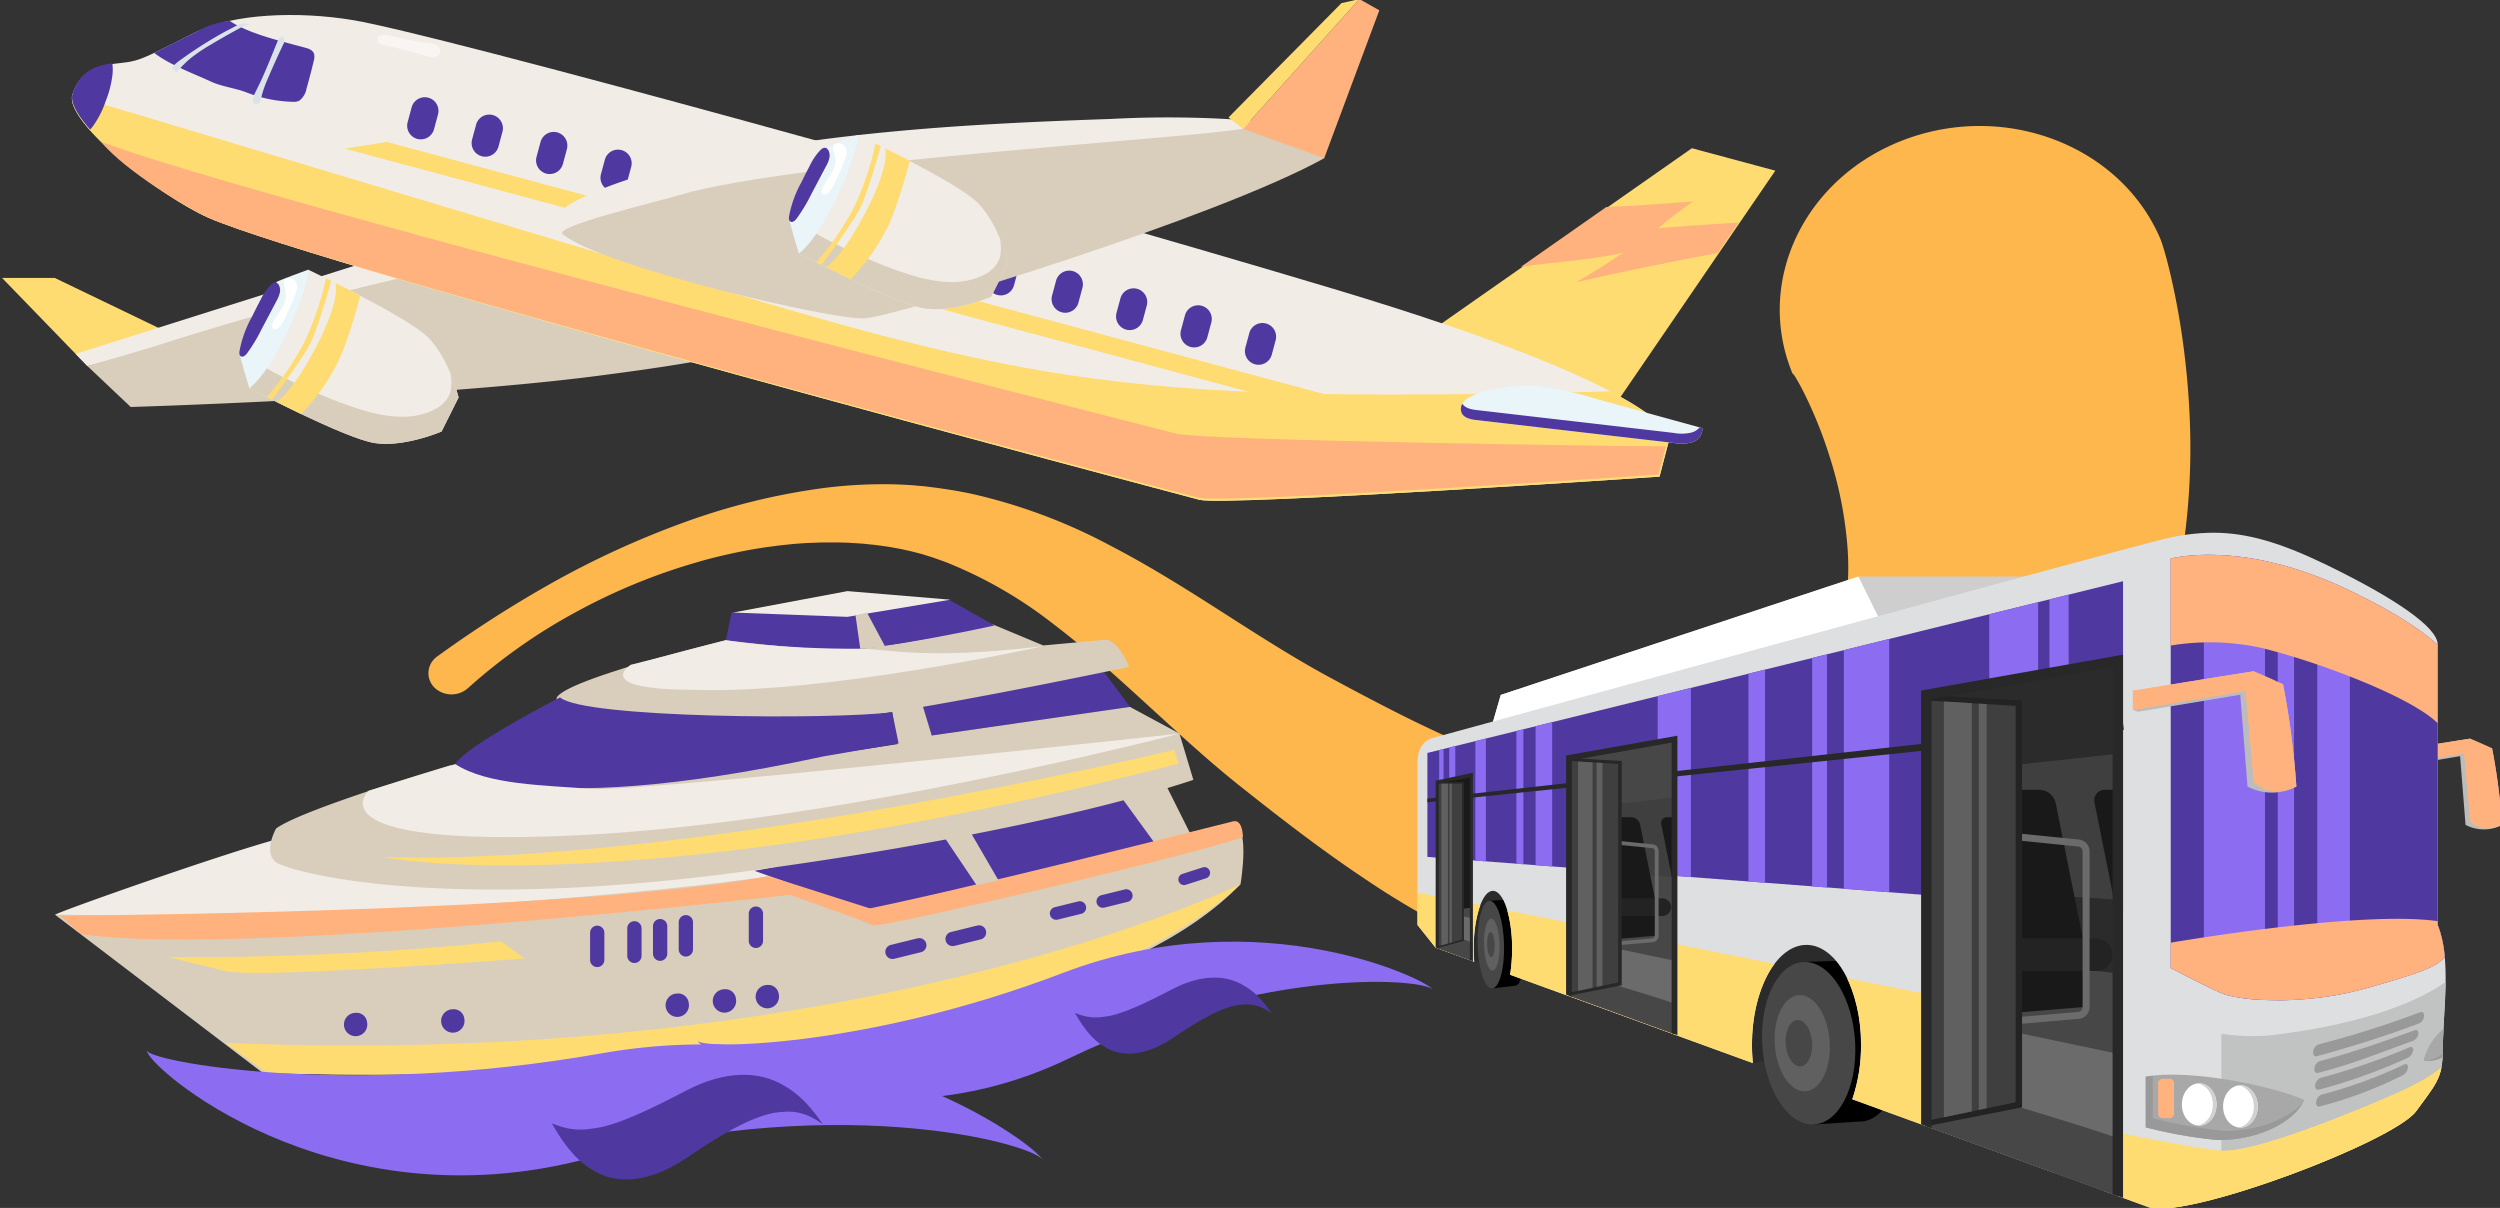 <svg xmlns="http://www.w3.org/2000/svg" xmlns:xlink="http://www.w3.org/1999/xlink" width="505" height="244" viewBox="0 0 505 244">
  <rect x="0" y="0" width="505" height="244" fill="#333333" stroke="none"/>
  <defs>
    <clipPath id="clip-path">
      <rect id="Rectángulo_47109" data-name="Rectángulo 47109" width="505" height="244" transform="translate(284.581 1092)" fill="#fff" stroke="#707070" stroke-width="1"/>
    </clipPath>
    <clipPath id="clip-path-2">
      <rect id="Rectángulo_47097" data-name="Rectángulo 47097" width="505" height="273.445" fill="none"/>
    </clipPath>
    <clipPath id="clip-path-3">
      <rect id="Rectángulo_47096" data-name="Rectángulo 47096" width="12.75" height="4.551" fill="none"/>
    </clipPath>
    <clipPath id="clip-path-4">
      <path id="Trazado_205502" data-name="Trazado 205502" d="M516.633,223.53l-2.006,6.935,78.712-21.8-4.463-9.049Z" transform="translate(-514.627 -199.619)" fill="none"/>
    </clipPath>
    <linearGradient id="linear-gradient" x1="-3.544" y1="3.281" x2="-3.537" y2="3.281" gradientUnits="objectBoundingBox">
      <stop offset="0" stop-color="#dedfe0"/>
      <stop offset="0.032" stop-color="#dedfe0"/>
      <stop offset="0.118" stop-color="#e6e7e8"/>
      <stop offset="0.316" stop-color="#f4f4f5"/>
      <stop offset="0.562" stop-color="#fcfcfc"/>
      <stop offset="1" stop-color="#fff"/>
    </linearGradient>
    <clipPath id="clip-path-6">
      <path id="Trazado_205513" data-name="Trazado 205513" d="M639.848,185.8c-11.456,2.82-147.689,40.183-147.689,40.183s-2.879.646-2.879,4.934V263.7l3.642,4.582,7.81,2.842c-.062-.836-.1-1.7-.1-2.6,0-6.473,1.737-11.72,3.879-11.72s3.88,5.247,3.88,11.72a32.274,32.274,0,0,1-.411,5.233l49.041,17.844a36.506,36.506,0,0,1-.184-3.662c0-11.162,4.931-20.21,11.016-20.21s11.016,9.048,11.016,20.21a33.259,33.259,0,0,1-1.766,10.97c30.015,10.924,57.213,20.825,60.1,21.889,8.46,2.116,49.348-13.395,53.812-19.5s5.405-6.815,5.405-13.394,1.763-17.331-1.057-24.2V207.071c0-3.525-8.812-9.458-22.207-15.979-9.187-4.472-16.053-6.623-23.157-6.624a42.076,42.076,0,0,0-10.152,1.336" transform="translate(-489.28 -184.468)" fill="none"/>
    </clipPath>
    <linearGradient id="linear-gradient-2" x1="-1.369" y1="1.196" x2="-1.366" y2="1.196" gradientUnits="objectBoundingBox">
      <stop offset="0" stop-color="#fff"/>
      <stop offset="0.438" stop-color="#fcfcfc"/>
      <stop offset="0.684" stop-color="#f4f4f5"/>
      <stop offset="0.882" stop-color="#e6e7e8"/>
      <stop offset="0.968" stop-color="#dedfe0"/>
      <stop offset="1" stop-color="#dedfe0"/>
    </linearGradient>
    <clipPath id="clip-path-8">
      <path id="Trazado_205517" data-name="Trazado 205517" d="M779.6,350.207a40.362,40.362,0,0,1-12.455,0v27.727s29.712-10.95,42.525-16.488c1.782-2.69,2.239-4.428,2.239-9.006,0-3.471.486-8.1.536-12.709-2.827,2.089-12.113,7.731-32.845,10.476" transform="translate(-767.147 -339.731)" fill="none"/>
    </clipPath>
    <linearGradient id="linear-gradient-3" x1="-9.896" y1="1.961" x2="-9.883" y2="1.961" gradientUnits="objectBoundingBox">
      <stop offset="0" stop-color="#dedfe0"/>
      <stop offset="0.032" stop-color="#dedfe0"/>
      <stop offset="1" stop-color="#c1c2c2"/>
    </linearGradient>
    <clipPath id="clip-path-10">
      <path id="Trazado_205578" data-name="Trazado 205578" d="M753.5,379.073c0,2.359,1.568,4.273,3.5,4.273s3.5-1.914,3.5-4.273-1.568-4.273-3.5-4.273-3.5,1.913-3.5,4.273" transform="translate(-753.5 -374.8)" fill="none"/>
    </clipPath>
    <linearGradient id="linear-gradient-4" x1="-62.849" y1="6.368" x2="-62.766" y2="6.368" xlink:href="#linear-gradient"/>
    <clipPath id="clip-path-12">
      <path id="Trazado_205580" data-name="Trazado 205580" d="M767.751,379.751c0,2.36,1.567,4.273,3.5,4.273s3.5-1.913,3.5-4.273-1.567-4.275-3.5-4.275-3.5,1.914-3.5,4.275" transform="translate(-767.751 -375.476)" fill="none"/>
    </clipPath>
    <linearGradient id="linear-gradient-5" x1="-64.054" y1="6.321" x2="-63.971" y2="6.321" xlink:href="#linear-gradient"/>
    <clipPath id="clip-path-13">
      <rect id="Rectángulo_47108" data-name="Rectángulo 47108" width="505" height="273.445" transform="translate(0 -35)" fill="none"/>
    </clipPath>
  </defs>
  <g id="Enmascarar_grupo_135" data-name="Enmascarar grupo 135" transform="translate(-284.581 -1092)" clip-path="url(#clip-path)">
    <path id="Trazado_139920" data-name="Trazado 139920" d="M910.458,371.06a4.733,4.733,0,0,0-.354.4,4.085,4.085,0,0,0,.879,6.056,5,5,0,0,0,6.574-1.06,112.836,112.836,0,0,1,18.9-18.4,120.2,120.2,0,0,1,22.776-13.922l1.513-.714,1.534-.662c1.019-.449,2.052-.861,3.085-1.268q3.094-1.241,6.254-2.25c1.048-.351,2.113-.642,3.164-.965,1.058-.3,2.123-.575,3.18-.863,1.07-.241,2.125-.52,3.2-.719s2.136-.44,3.207-.6,2.134-.358,3.2-.484c.534-.066,1.065-.144,1.6-.2l1.594-.148c1.062-.12,2.118-.138,3.172-.213,1.051-.032,2.1-.064,3.14-.062,1.038.024,2.076.013,3.1.09.51.034,1.023.051,1.531.092l1.508.146c.252.027.5.042.755.077l.765.113,1.523.226c1.01.2,2.019.361,3.017.588a87.752,87.752,0,0,1,22.9,8.786c7.337,3.923,14.444,8.6,21.814,13.462,3.691,2.429,7.431,4.93,11.338,7.406,1.941,1.246,3.948,2.467,5.979,3.687,1.033.6,2.051,1.214,3.107,1.808l3.077,1.732c7.883,4.418,16.088,8.868,24.892,12.923a168.769,168.769,0,0,0,28.677,10.412,115,115,0,0,0,16.512,2.995,98.1,98.1,0,0,0,18.123.254,91.879,91.879,0,0,0,9.467-1.267c1.587-.293,3.173-.643,4.756-1.023.791-.2,1.558-.382,2.373-.613s1.63-.458,2.436-.713a86.016,86.016,0,0,0,18.452-8.186c1.445-.858,2.87-1.746,4.258-2.683.738-.491,1.284-.884,1.9-1.3l1.809-1.26c1.2-.846,2.39-1.743,3.568-2.652s2.332-1.869,3.5-2.814a106.653,106.653,0,0,0,12.971-12.89,98.9,98.9,0,0,0,10.636-15.209,101.461,101.461,0,0,0,7.58-16.755,109.969,109.969,0,0,0,5.916-34.473,140.422,140.422,0,0,0-3.4-32.626q-1.745-7.907-4.225-15.5c-.84-2.56-1.749-5.111-2.756-7.694-.508-1.294-1.032-2.6-1.611-3.943-.29-.674-.588-1.353-.922-2.073l-.531-1.119-.311-.624-.195-.372-.3-.544c-10.743-17.262-34.917-22.611-53.986-11.945s-25.817,33.308-15.073,50.57l-.095-.2c-.02-.049,0-.031,0-.031h.016c.015-.007.064.044.1.068a3.671,3.671,0,0,1,.271.273c.2.21.416.472.634.735.441.536.9,1.129,1.352,1.743.905,1.237,1.81,2.555,2.677,3.9a87.729,87.729,0,0,1,4.8,8.411,80.2,80.2,0,0,1,6.47,17.4,53.781,53.781,0,0,1,1.42,16.648,38.807,38.807,0,0,1-1.4,7.815,40.085,40.085,0,0,1-3.021,7.58,46.909,46.909,0,0,1-4.784,7.427c-.5.6-.974,1.217-1.491,1.822-.537.593-1.045,1.21-1.6,1.8l-1.628,1.72c-.417.46-.863.9-1.309,1.338a30.543,30.543,0,0,1-6.075,4.506c-.276.162-.557.306-.838.462l-.934.461c-.635.3-1.278.594-1.943.86a40.469,40.469,0,0,1-4.171,1.438,60.138,60.138,0,0,1-20.36,1.707q-2.835-.171-5.745-.558t-5.883-.927c-3.96-.72-7.987-1.643-12.051-2.712-8.135-2.136-16.391-4.867-24.838-7.812l-3.033-1.062c-.978-.341-1.96-.716-2.949-1.076-1.977-.754-3.963-1.526-5.97-2.353-4.008-1.635-8.082-3.4-12.219-5.217-8.281-3.616-16.886-7.4-26.1-10.469a111.375,111.375,0,0,0-29.276-5.98c-1.271-.08-2.556-.093-3.828-.13-1.289.013-2.543,0-3.848.045l-1.943.062c-.646.033-1.287.087-1.93.131-1.285.072-2.557.238-3.826.375a95.006,95.006,0,0,0-14.746,3.113,133.964,133.964,0,0,0-26.8,11.359,180.074,180.074,0,0,0-23.633,15.684,238,238,0,0,0-20.982,18.607Z" transform="translate(-468.246 715.632) rotate(9)" fill="#fdb74d"/>
    <path id="Trazado_205449" data-name="Trazado 205449" d="M0,96.405,17.239,114.2l18.715-5.609-25.3-12.183Z" transform="translate(285 1051.741)" fill="#fedc72"/>
    <path id="Trazado_205450" data-name="Trazado 205450" d="M27.8,107.372l-2.384-2.461,78.917-24.927,8.008,6.813Z" transform="translate(274.434 1058.566)" fill="#f1ece6"/>
    <g id="Grupo_156215" data-name="Grupo 156215" transform="translate(285 1091.811)">
      <g id="Grupo_156214" data-name="Grupo 156214" clip-path="url(#clip-path-2)">
        <path id="Trazado_205451" data-name="Trazado 205451" d="M43.556,103.71c-3.527,1.116-14.056,4.141-14.056,4.141l8.752,8.275s59.314-1.786,93.844-6.232c12.544-1.615,25.1-3.417,37.331-6.625,6.22-1.631,12.452-3.675,17.71-7.376,1.556-1.1,3.174-2.745,2.772-4.6a4.525,4.525,0,0,0-1.433-2.195c-3.454-3.316-7.5-4.772-12.156-5.906C137.25,73.661,54.514,100.243,43.556,103.71" transform="translate(-12.261 -33.724)" fill="#d9cebc"/>
        <path id="Trazado_205452" data-name="Trazado 205452" d="M479.111,94.527l61.365-42.969,16.851,4.534-35.6,52.054Z" transform="translate(-199.136 -21.429)" fill="#fedc72"/>
        <path id="Trazado_205453" data-name="Trazado 205453" d="M24.245,21.5C22.375,27.028,42.378,42.4,51.777,46.484c22.943,9.96,195.065,55.633,200.115,56.953s92.942-4.68,92.942-4.68L346.861,91s.909-9.546-67.989-30.2S97.83,9.393,81.059,6.566C69.689,4.65,56.621,5.281,49.307,8.906c-8.022,3.976-10.715,5.588-13.589,6.073-3.849.649-9.311.124-11.473,6.517" transform="translate(-10.026 -2.289)" fill="#f1ece6"/>
        <path id="Trazado_205454" data-name="Trazado 205454" d="M52.59,14.009c3.1,2.4,7.933,4.158,11.434,5.776,2.2,1.017,4.648,1.281,6.928,2.091a27.529,27.529,0,0,0,9.8,2.014,2.514,2.514,0,0,0,1.117-.215,3.876,3.876,0,0,0,1.491-2.492q.781-2.718,1.433-5.468a3.113,3.113,0,0,0,.109-1.439c-.212-.829-1.057-1.116-1.792-1.317-4.533-1.238-11.345-2.77-15.283-5.428a17.113,17.113,0,0,0-6.689,2.216c-2.918,1.446-6.776,3.382-8.549,4.262" transform="translate(-21.858 -3.13)" fill="#5038a1"/>
        <path id="Trazado_205455" data-name="Trazado 205455" d="M91.8,13.642c-1.38,3.355-2.671,6.753-4.3,9.995-.23.459-.467.915-.65,1.395a1.9,1.9,0,0,0-.161.936.8.8,0,0,0,.58.688.835.835,0,0,0,.812-.424,2.824,2.824,0,0,0,.3-.92,22.509,22.509,0,0,1,1.357-3.881q1.448-3.413,3.047-6.761a1.8,1.8,0,0,0,.258-1.07c-.165-.875-1.006-.553-1.251.042" transform="translate(-36.026 -5.429)" fill="#d9e3e8"/>
        <path id="Trazado_205456" data-name="Trazado 205456" d="M225.891,89.723c-25.863-3.874-51.014-11.417-76.061-18.936l-39.5-11.861L40.485,37.958c-5.152-1.547-10.329-3.029-15.442-4.7-.272-.089-.545-.182-.82-.277C22.531,38.569,42.411,53.838,51.773,57.9c22.943,9.96,195.065,55.634,200.115,56.953s92.942-4.678,92.942-4.678l2.027-7.755s.289-3.061-11.967-9.467q-18.63.53-37.27.628c-23.969.12-48.026-.309-71.731-3.86" transform="translate(-10.026 -13.709)" fill="#fedc72"/>
        <path id="Trazado_205457" data-name="Trazado 205457" d="M251.445,108.322C246.221,106.954,67.837,61.8,34.263,49.382c4.79,5.839,17.659,13.571,21.728,15.337,22.943,9.961,194.84,55.21,199.889,56.529s92.942-4.679,92.942-4.679l1.49-5.7c-2.191.1-93.53-1.149-98.867-2.547" transform="translate(-14.241 -20.525)" fill="#ffb27d"/>
        <path id="Trazado_205458" data-name="Trazado 205458" d="M28.318,35.045a18.973,18.973,0,0,0,2.668-5.2,20.887,20.887,0,0,0,1.394-5.57,10.538,10.538,0,0,0-.05-2.048c-3.16.447-6.455,1.449-8.02,6.079-.576,1.7.923,4.339,3.545,7.291q.242-.268.463-.551" transform="translate(-10.053 -9.238)" fill="#5038a1"/>
        <path id="Trazado_205459" data-name="Trazado 205459" d="M323.41,105.874,118.477,50.738l8.467-1.357,197.377,53.1Z" transform="translate(-49.243 -20.525)" fill="#fedc72"/>
        <path id="Trazado_205460" data-name="Trazado 205460" d="M564.778,80.37l4.182-6.115q-8.139.424-16.261,1.116,3.41-2.838,7.037-5.4l-11.783.857c-1.828.133-3.811.108-5.726.285L524.976,83.19c6.854-1.086,13.912-1.31,20.685-2.893q-4.6,3.185-9.475,5.962,14.237-3.222,28.592-5.89" transform="translate(-218.199 -29.082)" fill="#ffb27d"/>
        <path id="Trazado_205461" data-name="Trazado 205461" d="M504.347,138.938c.3,1.182,1.778,1.54,2.991,1.681l39.883,4.622a8.436,8.436,0,0,0,3.771-.135,2.888,2.888,0,0,0,2.071-2.846l-21.721-5.987a70.688,70.688,0,0,0-11.55-2.5c-2.353-.24-16.671.373-15.446,5.166" transform="translate(-209.594 -55.582)" fill="#eaf5f9"/>
        <path id="Trazado_205462" data-name="Trazado 205462" d="M552.5,144.652a3.453,3.453,0,0,1-1.439.982,8.44,8.44,0,0,1-3.772.135l-39.883-4.622c-1.066-.124-2.336-.415-2.832-1.289a2.055,2.055,0,0,0-.228,1.627c.3,1.182,1.778,1.54,2.991,1.681l39.883,4.622a8.436,8.436,0,0,0,3.771-.135,2.888,2.888,0,0,0,2.071-2.846l-.562-.155" transform="translate(-209.594 -58.13)" fill="#5038a1"/>
        <path id="Trazado_205463" data-name="Trazado 205463" d="M328.408,103.99l-.241.139a.45.45,0,0,0-.223.466.343.343,0,0,0,.056.174l.073.095a.47.47,0,0,0,.206.12l.125.017a.467.467,0,0,0,.236-.064l.241-.139a.528.528,0,0,0,.215-.279.357.357,0,0,0,.008-.187.348.348,0,0,0-.055-.174l-.073-.095a.469.469,0,0,0-.207-.12l-.125-.016a.46.46,0,0,0-.236.064" transform="translate(-136.302 -43.195)" fill="#c2cbce"/>
        <path id="Trazado_205464" data-name="Trazado 205464" d="M142.077,42.38h0A2.757,2.757,0,0,1,140.13,39l.795-2.954a2.758,2.758,0,1,1,5.326,1.433l-.795,2.953a2.757,2.757,0,0,1-3.379,1.947" transform="translate(-58.204 -14.134)" fill="#5038a1"/>
        <path id="Trazado_205465" data-name="Trazado 205465" d="M164.353,48.374h0a2.757,2.757,0,0,1-1.947-3.379l.795-2.954a2.758,2.758,0,1,1,5.326,1.433l-.795,2.954a2.757,2.757,0,0,1-3.379,1.947" transform="translate(-67.462 -16.625)" fill="#5038a1"/>
        <path id="Trazado_205466" data-name="Trazado 205466" d="M186.629,54.367h0a2.757,2.757,0,0,1-1.947-3.379l.795-2.954a2.758,2.758,0,1,1,5.326,1.433l-.795,2.953a2.757,2.757,0,0,1-3.379,1.947" transform="translate(-76.721 -19.116)" fill="#5038a1"/>
        <path id="Trazado_205467" data-name="Trazado 205467" d="M208.9,60.36h0a2.757,2.757,0,0,1-1.947-3.379l.795-2.954a2.758,2.758,0,0,1,5.326,1.433l-.795,2.954A2.757,2.757,0,0,1,208.9,60.36" transform="translate(-85.98 -21.607)" fill="#5038a1"/>
        <path id="Trazado_205468" data-name="Trazado 205468" d="M231.181,66.353h0a2.757,2.757,0,0,1-1.947-3.379l.795-2.954a2.758,2.758,0,1,1,5.326,1.433l-.795,2.953a2.757,2.757,0,0,1-3.379,1.947" transform="translate(-95.238 -24.098)" fill="#7a7f89"/>
        <path id="Trazado_205469" data-name="Trazado 205469" d="M253.457,72.347h0a2.758,2.758,0,0,1-1.947-3.379l.795-2.954a2.758,2.758,0,0,1,5.326,1.433l-.795,2.954a2.757,2.757,0,0,1-3.379,1.947" transform="translate(-104.497 -26.589)" fill="#7a7f89"/>
        <path id="Trazado_205470" data-name="Trazado 205470" d="M275.733,78.34h0a2.758,2.758,0,0,1-1.947-3.379l.795-2.954a2.758,2.758,0,0,1,5.326,1.433l-.795,2.954a2.757,2.757,0,0,1-3.379,1.947" transform="translate(-113.756 -29.08)" fill="#7a7f89"/>
        <path id="Trazado_205471" data-name="Trazado 205471" d="M298.009,84.333h0a2.757,2.757,0,0,1-1.947-3.379L296.857,78a2.758,2.758,0,1,1,5.326,1.433l-.795,2.953a2.757,2.757,0,0,1-3.379,1.947" transform="translate(-123.015 -31.571)" fill="#7a7f89"/>
        <path id="Trazado_205472" data-name="Trazado 205472" d="M320.285,90.326h0a2.757,2.757,0,0,1-1.947-3.379l.795-2.954a2.758,2.758,0,0,1,5.326,1.433l-.795,2.954a2.757,2.757,0,0,1-3.379,1.947" transform="translate(-132.273 -34.062)" fill="#7a7f89"/>
        <path id="Trazado_205473" data-name="Trazado 205473" d="M342.561,96.32h0a2.757,2.757,0,0,1-1.946-3.379l.795-2.954a2.758,2.758,0,1,1,5.326,1.433l-.795,2.953a2.757,2.757,0,0,1-3.379,1.947" transform="translate(-141.532 -36.553)" fill="#5038a1"/>
        <path id="Trazado_205474" data-name="Trazado 205474" d="M364.837,102.313h0a2.757,2.757,0,0,1-1.947-3.379l.795-2.954a2.758,2.758,0,1,1,5.326,1.433l-.795,2.954a2.757,2.757,0,0,1-3.379,1.947" transform="translate(-150.791 -39.044)" fill="#5038a1"/>
        <path id="Trazado_205475" data-name="Trazado 205475" d="M387.113,108.306h0a2.757,2.757,0,0,1-1.947-3.379l.795-2.954a2.758,2.758,0,0,1,5.326,1.433l-.795,2.954a2.757,2.757,0,0,1-3.379,1.947" transform="translate(-160.049 -41.535)" fill="#5038a1"/>
        <path id="Trazado_205476" data-name="Trazado 205476" d="M409.389,114.3h0a2.757,2.757,0,0,1-1.947-3.379l.795-2.954a2.758,2.758,0,1,1,5.326,1.433l-.795,2.953a2.757,2.757,0,0,1-3.379,1.947" transform="translate(-169.308 -44.026)" fill="#5038a1"/>
        <path id="Trazado_205477" data-name="Trazado 205477" d="M431.665,120.293h0a2.757,2.757,0,0,1-1.947-3.379l.795-2.954a2.758,2.758,0,0,1,5.326,1.433l-.795,2.954a2.757,2.757,0,0,1-3.379,1.947" transform="translate(-178.567 -46.517)" fill="#5038a1"/>
        <path id="Trazado_205478" data-name="Trazado 205478" d="M191.959,61.02c.641-1.588,2.24-2.547,3.767-3.323,6.966-3.541,14.557-5.678,22.171-7.436,28.082-6.481,57.043-8.049,85.846-9.035a217.178,217.178,0,0,1,26.984.25c4.934.446,10.272,1.439,13.544,5.159-4.237,2.984-9.385,4.327-14.43,5.512-17.761,4.174-35.8,7.1-53.5,11.531-17.1,4.282-34.184,10.01-51.806,9.655A47.52,47.52,0,0,1,211.242,71.4c-3.9-1.225-7.552-3.133-11.419-4.456-2.5-.854-9.735-1.287-7.864-5.924" transform="translate(-79.658 -17.013)" fill="#f1ece6"/>
        <path id="Trazado_205479" data-name="Trazado 205479" d="M331.142,44.388c3.2-.513,6.49-1.012,9.64-.27s6.159,3.034,6.745,6.216c-21.558,11.983-85.38,31.644-92.7,32.337-6.029.572-53.739-10.6-61.13-17.031-1.776-1.546,17.89-6.2,23.817-7.932,23.085-6.736,99.92-11.12,113.624-13.321" transform="translate(-80.462 -18.181)" fill="#d9cebc"/>
        <path id="Trazado_205480" data-name="Trazado 205480" d="M428.979,26.208,452.472,0,456.5,2.275l-11.136,29.88Z" transform="translate(-178.299 0)" fill="#ffb27d"/>
        <path id="Trazado_205481" data-name="Trazado 205481" d="M450.379,0l-3.625.828-22.81,23.091,2.942,2.288Z" transform="translate(-176.207 0)" fill="#fedc72"/>
        <path id="Trazado_205482" data-name="Trazado 205482" d="M311.487,60.636c-4.3-4.238-24.117-13.614-24.117-13.614L275.429,70.929s19.4,10.214,25.371,11.1,13.458-2.343,13.458-2.343l1.07-2.143,1.3-2.6L317.7,72.8s-1.914-7.929-6.211-12.166" transform="translate(-114.478 -19.544)" fill="#f1ece6"/>
        <path id="Trazado_205483" data-name="Trazado 205483" d="M315.329,91.246l1.3-2.6L317.7,86.5a36.159,36.159,0,0,0-1.629-4.82c.039.324.075.648.1.973a7.306,7.306,0,0,1-.241,3.12,6.211,6.211,0,0,1-3.127,3.17c-4.67,2.432-10.359,1.452-15.375-.151a88.072,88.072,0,0,1-8.61-3.3c-2.453-1.078-4.869-2.24-7.267-3.435-1.259-.628-2.519-1.408-3.8-2.077l-2.32,4.645s19.4,10.214,25.371,11.1,13.458-2.343,13.458-2.343Z" transform="translate(-114.478 -33.244)" fill="#d9cebc"/>
        <path id="Trazado_205484" data-name="Trazado 205484" d="M289.755,78.05l-4.995-2.495s2.778-1.062,8-11c5.144-9.789,3.965-12.955,3.965-12.955l4.995,2.495a105.813,105.813,0,0,1-3.795,11.92,41.005,41.005,0,0,1-8.169,12.033" transform="translate(-118.357 -21.448)" fill="#fedc72"/>
        <path id="Trazado_205485" data-name="Trazado 205485" d="M282.492,74.494l-1.077-.538a54.848,54.848,0,0,0,7.933-11.729A60.361,60.361,0,0,0,293.4,49.961l1.077.538s-2.687,9.477-4.175,12.479c-1.538,3.1-7.81,11.516-7.81,11.516" transform="translate(-116.966 -20.766)" fill="#fedc72"/>
        <path id="Trazado_205486" data-name="Trazado 205486" d="M279.573,49.46c-.184.191-2.713,5.363-3.689,7.366-1.016,1.984-3.631,7.113-3.673,7.375-.053.324,1.88,6.694,1.88,6.694s3.251-1.983,7.77-11.564c4.194-8.893,4.194-12.389,4.194-12.389s-6.254,2.28-6.482,2.517" transform="translate(-113.14 -19.511)" fill="#eaf5f9"/>
        <path id="Trazado_205487" data-name="Trazado 205487" d="M278.406,51.819a11.745,11.745,0,0,0-2.161,3.14c-.6,1.128-1.17,2.27-1.736,3.414a22.766,22.766,0,0,0-2.5,6.925c-.049.363-.046.806.261,1.007.411.269.923-.14,1.225-.527a32.235,32.235,0,0,0,2.939-4.856l3.03-5.742a6.091,6.091,0,0,0,.719-1.81c.194-1.177-.556-2.706-1.778-1.551" transform="translate(-113.047 -21.368)" fill="#5038a1"/>
        <path id="Trazado_205488" data-name="Trazado 205488" d="M285.918,52.014a4.435,4.435,0,0,1-.475,3.6c-.583,1.105-1.389,2.083-1.935,3.206-.223.459-.33,1.142.129,1.365a.909.909,0,0,0,.924-.242,5.617,5.617,0,0,0,1.351-1.982c.6-1.246,1.143-2.515,1.689-3.784a10.788,10.788,0,0,0,.7-1.975,1.784,1.784,0,0,0-1.609-2.346c-1.364-.008-1.107,1.312-.777,2.157" transform="translate(-117.757 -20.722)" fill="#fff"/>
        <path id="Trazado_205489" data-name="Trazado 205489" d="M121.527,107.2c-4.3-4.238-24.117-13.614-24.117-13.614L85.469,117.49s19.4,10.213,25.371,11.1S124.3,126.25,124.3,126.25l1.07-2.143,1.3-2.6,1.07-2.143s-1.914-7.929-6.211-12.166" transform="translate(-35.524 -38.896)" fill="#f1ece6"/>
        <path id="Trazado_205490" data-name="Trazado 205490" d="M125.369,137.807l1.3-2.6,1.071-2.143a36.168,36.168,0,0,0-1.629-4.82c.039.324.074.648.1.973a7.3,7.3,0,0,1-.24,3.12,6.212,6.212,0,0,1-3.127,3.17c-4.67,2.432-10.359,1.452-15.375-.151a88.06,88.06,0,0,1-8.61-3.3c-2.454-1.078-4.869-2.24-7.267-3.435-1.259-.628-2.519-1.408-3.8-2.077l-2.32,4.645s19.4,10.214,25.371,11.1S124.3,139.95,124.3,139.95Z" transform="translate(-35.524 -52.597)" fill="#d9cebc"/>
        <path id="Trazado_205491" data-name="Trazado 205491" d="M99.8,124.612,94.8,122.118s2.778-1.062,8-11c5.144-9.789,3.965-12.955,3.965-12.955l4.995,2.495a105.813,105.813,0,0,1-3.795,11.92A41.005,41.005,0,0,1,99.8,124.612" transform="translate(-39.403 -40.801)" fill="#fedc72"/>
        <path id="Trazado_205492" data-name="Trazado 205492" d="M92.532,121.055l-1.077-.538a54.849,54.849,0,0,0,7.933-11.729,60.363,60.363,0,0,0,4.052-12.266l1.077.538s-2.687,9.477-4.175,12.479c-1.538,3.1-7.81,11.516-7.81,11.516" transform="translate(-38.012 -40.118)" fill="#fedc72"/>
        <path id="Trazado_205493" data-name="Trazado 205493" d="M89.613,96.021c-.184.191-2.714,5.363-3.69,7.367-1.015,1.985-3.63,7.113-3.673,7.375-.053.324,1.881,6.694,1.881,6.694s3.252-1.983,7.77-11.564C96.094,97,96.094,93.5,96.094,93.5s-6.253,2.28-6.481,2.517" transform="translate(-34.185 -38.864)" fill="#eaf5f9"/>
        <path id="Trazado_205494" data-name="Trazado 205494" d="M88.446,98.381a11.725,11.725,0,0,0-2.162,3.141c-.6,1.128-1.17,2.269-1.736,3.413a22.767,22.767,0,0,0-2.5,6.925c-.049.363-.046.806.261,1.007.411.269.923-.14,1.225-.527a32.167,32.167,0,0,0,2.94-4.856l3.03-5.742a6.107,6.107,0,0,0,.719-1.81c.194-1.177-.556-2.706-1.778-1.551" transform="translate(-34.093 -40.72)" fill="#5038a1"/>
        <path id="Trazado_205495" data-name="Trazado 205495" d="M95.958,98.575a4.433,4.433,0,0,1-.475,3.6c-.583,1.105-1.389,2.083-1.935,3.206-.223.459-.33,1.142.129,1.365a.908.908,0,0,0,.924-.242,5.617,5.617,0,0,0,1.351-1.982c.6-1.246,1.143-2.515,1.689-3.784a10.787,10.787,0,0,0,.7-1.975,1.784,1.784,0,0,0-1.609-2.346c-1.364-.008-1.107,1.312-.777,2.157" transform="translate(-38.802 -40.075)" fill="#fff"/>
        <path id="Trazado_205496" data-name="Trazado 205496" d="M60.533,15.751a10.625,10.625,0,0,0-1.561,1.3.525.525,0,0,0-.182.351.5.5,0,0,0,.174.314,3.059,3.059,0,0,0,.756.565,20.062,20.062,0,0,1,3.2-3.141,35.648,35.648,0,0,1,3.725-2.464q3.008-1.794,6.095-3.453a2.762,2.762,0,0,1,1.934-.477,3.3,3.3,0,0,0-2.513-.1c-.925.555-1.916,1.012-2.861,1.535q-2.9,1.6-5.661,3.423-1.579,1.04-3.11,2.15" transform="translate(-24.436 -3.5)" fill="#d9e3e8"/>
        <g id="Grupo_156213" data-name="Grupo 156213" transform="translate(75.794 7.236)" opacity="0.49">
          <g id="Grupo_156212" data-name="Grupo 156212">
            <g id="Grupo_156211" data-name="Grupo 156211" clip-path="url(#clip-path-3)">
              <path id="Trazado_205497" data-name="Trazado 205497" d="M130.261,14.214a3.335,3.335,0,0,0,1.052.327,73.34,73.34,0,0,1,8.169,2.084,4.415,4.415,0,0,0,1.623.3,1.442,1.442,0,0,0,1.3-.878,1.454,1.454,0,0,0-.749-1.593,4.52,4.52,0,0,0-1.83-.462,47.09,47.09,0,0,1-6.042-1.087c-.98-.244-2.4-.746-3.408-.418a.913.913,0,0,0-.113,1.723" transform="translate(-129.704 -12.383)" fill="#fff"/>
            </g>
          </g>
        </g>
        <path id="Trazado_205498" data-name="Trazado 205498" d="M844.591,257.975a29.235,29.235,0,0,1-4.968-1.406c-5.188.791-17.717,2.413-17.717,2.413v2.906l.788.265,15.438-2.58,1.1,13.877a7.883,7.883,0,0,0,7.386,0,125.2,125.2,0,0,0-2.022-15.475" transform="translate(-341.614 -106.639)" fill="#bcbcbc"/>
        <path id="Trazado_205499" data-name="Trazado 205499" d="M844.591,257.593s-2.287-1.064-4.4-1.944c-5.189.791-18.289,2.95-18.289,2.95v2.906l17.058-2.906,1.22,13.71s2.209,2.78,6.43.759a125.2,125.2,0,0,0-2.022-15.475" transform="translate(-341.614 -106.257)" fill="#ffb27d"/>
        <path id="Trazado_205500" data-name="Trazado 205500" d="M840.2,255.649c-5.189.791-18.289,2.95-18.289,2.95v2.907l17.058-2.907,1.22,13.71a4.408,4.408,0,0,0,2.055,1.287Z" transform="translate(-341.614 -106.257)" fill="#ffb27d"/>
        <path id="Trazado_205501" data-name="Trazado 205501" d="M514.627,230.465l2.005-6.935,72.243-23.911h42.473Z" transform="translate(-213.898 -82.969)" fill="#cecece"/>
      </g>
    </g>
    <g id="Grupo_156217" data-name="Grupo 156217" transform="translate(585.729 1208.461)">
      <g id="Grupo_156216" data-name="Grupo 156216" clip-path="url(#clip-path-4)">
        <rect id="Rectángulo_47098" data-name="Rectángulo 47098" width="84.099" height="50.81" transform="translate(-7.963 2.215) rotate(-15.543)" fill="url(#linear-gradient)"/>
      </g>
    </g>
    <g id="Grupo_156219" data-name="Grupo 156219" transform="translate(285 1091.811)">
      <g id="Grupo_156218" data-name="Grupo 156218" clip-path="url(#clip-path-2)">
        <path id="Trazado_205503" data-name="Trazado 205503" d="M603.667,347.881l21.318-4.3-2.468-22.662-18.85-1.058s-4.869,23.969,0,28.022" transform="translate(-250.006 -132.945)" fill="#2b2b2b"/>
        <path id="Trazado_205504" data-name="Trazado 205504" d="M508.017,321.792l11.943-2.349-1.491-12.495-11.4-.583s-1.017,12.907.948,15.426" transform="translate(-210.647 -127.337)" fill="#2b2b2b"/>
        <path id="Trazado_205505" data-name="Trazado 205505" d="M631.872,331.891c5.192.065,9.723,7.465,10.117,16.526.361,8.2-2.787,14.948-7.233,16.113h0l0,0a5.53,5.53,0,0,1-1.444.177l-.122-.008-8.875.569-1.557-1.636c-3.674-2.369.745-8.408.437-15.454-.232-5.315-3.215-12.748-1.1-15.719l7.9-.261a5.447,5.447,0,0,1,1.879-.31" transform="translate(-258.229 -137.946)"/>
        <path id="Trazado_205506" data-name="Trazado 205506" d="M608.394,349.14c.4,9.063,4.926,16.463,10.117,16.528s9.08-7.229,8.682-16.292-4.925-16.461-10.117-16.526-9.078,7.229-8.682,16.29" transform="translate(-252.859 -138.345)" fill="#474747"/>
        <path id="Trazado_205507" data-name="Trazado 205507" d="M612.732,353.947c.235,5.367,2.918,9.751,5.994,9.789s5.376-4.282,5.141-9.65-2.918-9.75-5.991-9.789-5.378,4.281-5.144,9.65" transform="translate(-254.667 -143.103)" fill="#606060"/>
        <path id="Trazado_205508" data-name="Trazado 205508" d="M616.523,357.564c.113,2.588,1.406,4.7,2.889,4.72s2.593-2.065,2.481-4.653-1.409-4.7-2.891-4.719-2.592,2.064-2.478,4.652" transform="translate(-256.246 -146.683)" fill="#474747"/>
        <path id="Trazado_205509" data-name="Trazado 205509" d="M518.2,311.2c1.476.035,2.742,4.11,2.855,8.993.1,4.418-.447,7.8-1.712,8.432l-4.77.561-.442-.881c-1.045-1.277.211-4.532.124-8.328-.066-2.863-.915-6.869-.314-8.47l3.161-.2a3.412,3.412,0,0,1,1.1-.109" transform="translate(-213.518 -129.346)"/>
        <path id="Trazado_205510" data-name="Trazado 205510" d="M510.048,320.5c.113,4.883,1.4,8.871,2.877,8.906s2.581-3.894,2.468-8.778-1.4-8.871-2.876-8.906-2.581,3.9-2.469,8.778" transform="translate(-211.991 -129.562)" fill="#474747"/>
        <path id="Trazado_205511" data-name="Trazado 205511" d="M512.26,323.087c.067,2.893.83,5.255,1.7,5.274s1.529-2.306,1.462-5.2-.829-5.253-1.7-5.275-1.529,2.308-1.463,5.2" transform="translate(-212.912 -132.125)" fill="#606060"/>
        <path id="Trazado_205512" data-name="Trazado 205512" d="M513.337,325.036c.032,1.394.4,2.533.822,2.544s.737-1.113.705-2.508-.4-2.533-.822-2.543-.737,1.112-.7,2.506" transform="translate(-213.361 -134.055)" fill="#474747"/>
      </g>
    </g>
    <g id="Grupo_156221" data-name="Grupo 156221" transform="translate(570.917 1199.607)">
      <g id="Grupo_156220" data-name="Grupo 156220" clip-path="url(#clip-path-6)">
        <rect id="Rectángulo_47100" data-name="Rectángulo 47100" width="208.903" height="138.453" transform="translate(0 0)" fill="url(#linear-gradient-2)"/>
      </g>
    </g>
    <g id="Grupo_156223" data-name="Grupo 156223" transform="translate(285 1091.811)">
      <g id="Grupo_156222" data-name="Grupo 156222" clip-path="url(#clip-path-2)">
        <path id="Trazado_205514" data-name="Trazado 205514" d="M637.779,338.467a31.267,31.267,0,0,1,2.813,13.487,33.261,33.261,0,0,1-1.765,10.97c15.193,5.529,29.658,10.794,40.621,14.786l-2.206-31.37Z" transform="translate(-265.084 -140.679)" fill="#fedc72"/>
        <path id="Trazado_205515" data-name="Trazado 205515" d="M521.291,322.8a32.22,32.22,0,0,1-.412,5.233l49.041,17.844c-.119-1.188-.184-2.411-.184-3.662,0-6.758,1.809-12.737,4.587-16.407L520.312,315.03a28.432,28.432,0,0,1,.979,7.767" transform="translate(-216.261 -130.938)" fill="#fedc72"/>
        <path id="Trazado_205516" data-name="Trazado 205516" d="M489.279,315.4l3.643,4.582,7.81,2.842c-.063-.836-.1-1.7-.1-2.6a26.1,26.1,0,0,1,1.342-8.852l-12.7-2.534Z" transform="translate(-203.362 -128.364)" fill="#fedc72"/>
      </g>
    </g>
    <g id="Grupo_156225" data-name="Grupo 156225" transform="translate(733.293 1290.337)">
      <g id="Grupo_156224" data-name="Grupo 156224" clip-path="url(#clip-path-8)">
        <rect id="Rectángulo_47102" data-name="Rectángulo 47102" width="45.301" height="38.203" transform="translate(0 0)" fill="url(#linear-gradient-3)"/>
      </g>
    </g>
    <g id="Grupo_156227" data-name="Grupo 156227" transform="translate(285 1091.811)">
      <g id="Grupo_156226" data-name="Grupo 156226" clip-path="url(#clip-path-2)">
        <path id="Trazado_205518" data-name="Trazado 205518" d="M492.7,235.922,633.22,201.233v66.442L492.7,256.924Z" transform="translate(-204.783 -83.64)" fill="#5038a1"/>
        <path id="Trazado_205519" data-name="Trazado 205519" d="M497.651,259.217l-.881.218v21.772l.881.067Z" transform="translate(-206.476 -107.74)" fill="#8c6df2"/>
        <path id="Trazado_205520" data-name="Trazado 205520" d="M501.471,258.212l-1.234.305v22.427l1.234.094Z" transform="translate(-207.917 -107.322)" fill="#8c6df2"/>
        <path id="Trazado_205521" data-name="Trazado 205521" d="M511.4,255.607l-2.115.522v24.137l2.115.162Z" transform="translate(-211.677 -106.24)" fill="#8c6df2"/>
        <path id="Trazado_205522" data-name="Trazado 205522" d="M524.87,252.405l-1.41.348v26.815l1.41.108Z" transform="translate(-217.569 -104.909)" fill="#8c6df2"/>
        <path id="Trazado_205523" data-name="Trazado 205523" d="M533.443,249.948l-3.348.826v28.07l3.348.256Z" transform="translate(-220.327 -103.887)" fill="#8c6df2"/>
        <path id="Trazado_205524" data-name="Trazado 205524" d="M579.016,238.11l-6.7,1.654v36.048l6.7.512Z" transform="translate(-237.876 -98.967)" fill="#8c6df2"/>
        <path id="Trazado_205525" data-name="Trazado 205525" d="M607.033,231.782l-3.349.826v41.975l3.349.256Z" transform="translate(-250.913 -96.337)" fill="#8c6df2"/>
        <path id="Trazado_205526" data-name="Trazado 205526" d="M628.7,226.5l-3,.74v46.135l3,.229Z" transform="translate(-260.064 -94.14)" fill="#8c6df2"/>
        <path id="Trazado_205527" data-name="Trazado 205527" d="M645.822,221.185l-9.164,2.262v48.206l9.164.7Z" transform="translate(-264.618 -91.933)" fill="#8c6df2"/>
        <path id="Trazado_205528" data-name="Trazado 205528" d="M707.733,206.83v61.636l3.877.3v-62.89Z" transform="translate(-294.159 -85.568)" fill="#8c6df2"/>
        <path id="Trazado_205529" data-name="Trazado 205529" d="M686.924,210.915v57.7l9.869.755v-60.9Z" transform="translate(-285.511 -86.651)" fill="#8c6df2"/>
        <path id="Trazado_205530" data-name="Trazado 205530" d="M805.005,273.383a22.612,22.612,0,0,0-1.421-6.505V210.345c-2.314-2.2-7.635-6.3-19.035-11.612-17.388-8.107-30.43-6.933-34.9-5.875v82.715s7.99,4.23,10.81,5.287,15.274,2.7,29.491-1.409c9.225-2.669,13.352-3.953,15.05-6.067" transform="translate(-311.584 -79.846)" fill="#5038a1"/>
        <path id="Trazado_205531" data-name="Trazado 205531" d="M761.115,192.118v86.874c1.621.794,3.163,1.512,4.113,1.868a31.717,31.717,0,0,0,8.224,1.179v-88.68a55.018,55.018,0,0,0-12.337-1.241" transform="translate(-316.347 -79.847)" fill="#8c6df2"/>
        <path id="Trazado_205532" data-name="Trazado 205532" d="M786.651,195.282V283.41c1.041,0,2.149-.033,3.29-.09V196.2q-1.687-.515-3.29-.92" transform="translate(-326.961 -81.166)" fill="#8c6df2"/>
        <path id="Trazado_205533" data-name="Trazado 205533" d="M805.609,201.855c-1.813-.846-3.576-1.584-5.287-2.235v85.1c2.1-.248,4.308-.622,6.58-1.121V202.469c-.428-.2-.847-.407-1.293-.614" transform="translate(-332.643 -82.969)" fill="#8c6df2"/>
        <path id="Trazado_205534" data-name="Trazado 205534" d="M749.654,322.757v5.117s7.99,4.23,10.81,5.287,15.274,2.7,29.491-1.409c9.225-2.669,13.352-3.953,15.05-6.067a22.612,22.612,0,0,0-1.421-6.505v-.769c-14.2-2.013-46.1,3.038-53.93,4.346" transform="translate(-311.584 -132.149)" fill="#ffb27d"/>
        <path id="Trazado_205535" data-name="Trazado 205535" d="M767.63,210.833c11.368,2.7,30.625,9.951,35.954,15.306V210.345c-2.314-2.2-7.635-6.3-19.035-11.612-17.388-8.107-30.43-6.933-34.9-5.875v17.579a48.448,48.448,0,0,1,17.976.4" transform="translate(-311.584 -79.846)" fill="#ffb27d"/>
        <path id="Trazado_205536" data-name="Trazado 205536" d="M784.735,374.977c-8.342,3.642-28.432,11.867-34.778,11.162S729.4,382.5,729.4,382.5l-2.759,11.791c5.02,1.829,8.317,3.032,9.221,3.365,8.46,2.117,49.347-13.394,53.811-19.5,3.136-4.291,4.53-5.921,5.083-8.787-1.934,1.641-5.088,3.463-10.016,5.614" transform="translate(-302.016 -153.521)" fill="#fedc72"/>
        <path id="Trazado_205537" data-name="Trazado 205537" d="M791.411,374.977c-8.342,3.642-28.432,11.867-34.778,11.162-.1-.011-.206-.025-.31-.036A36.208,36.208,0,0,1,742.7,397.688c8.8,1.886,49.21-13.465,53.646-19.538,3.136-4.291,4.53-5.921,5.083-8.787-1.934,1.641-5.088,3.463-10.016,5.614" transform="translate(-308.692 -153.521)" fill="#fedc72"/>
        <path id="Trazado_205538" data-name="Trazado 205538" d="M741.009,372.232v10.221a94.728,94.728,0,0,0,13.864,2.5c5.992.44,15.273-2.145,18.212-8.019-6.58-2.938-23.616-6.344-32.076-4.7" transform="translate(-307.99 -154.534)" fill="#a8a8a8"/>
        <path id="Trazado_205539" data-name="Trazado 205539" d="M756.284,383.25a94.693,94.693,0,0,1-13.865-2.5v-8.587c-.49.06-.964.129-1.409.216V382.6a94.777,94.777,0,0,0,13.863,2.5c5.788.425,14.621-1.98,17.868-7.435-3.934,4.145-11.373,5.958-16.457,5.584" transform="translate(-307.991 -154.686)" fill="#999"/>
        <path id="Trazado_205540" data-name="Trazado 205540" d="M837.116,362.414a5.723,5.723,0,0,0,3.805-.639c.048-.746.072-1.571.072-2.532s.04-2.028.1-3.146a12.241,12.241,0,0,0-3.973,6.317" transform="translate(-347.936 -148.007)" fill="#999"/>
        <path id="Trazado_205541" data-name="Trazado 205541" d="M837.116,362.414a5.64,5.64,0,0,0,3.805-1.385c.048-.746.072-.826.072-1.786s.04-2.028.1-3.146a12.241,12.241,0,0,0-3.973,6.317" transform="translate(-347.936 -148.007)" fill="#a8a8a8"/>
        <path id="Trazado_205542" data-name="Trazado 205542" d="M633.18,249.747,492.7,265.319v.73l140.67-14.626Z" transform="translate(-204.783 -103.804)" fill="#282828"/>
        <path id="Trazado_205543" data-name="Trazado 205543" d="M665.171,322.778c16.44,5.984,30.719,11.183,38.677,14.084V228.778l-38.677,6.872Z" transform="translate(-276.469 -95.089)" fill="#2b2b2b"/>
        <path id="Trazado_205544" data-name="Trazado 205544" d="M703.848,260.874,665.171,265.1v22.7l38.677,2.569Z" transform="translate(-276.469 -108.429)" fill="#3f3f3f"/>
        <path id="Trazado_205545" data-name="Trazado 205545" d="M665.171,329.414v35.191c16.44,5.985,30.719,11.183,38.677,14.084V333.721Z" transform="translate(-276.469 -136.916)" fill="#474747"/>
        <path id="Trazado_205546" data-name="Trazado 205546" d="M701.85,304.718c.3,1.479,1.532,12.492.053,12.492l-16.231,1.346c-1.479,0-2.862-12.359-3.159-13.838l-5.755-28.7a2.128,2.128,0,0,1,2.141-2.677H692.88a3.438,3.438,0,0,1,3.214,2.677Z" transform="translate(-281.263 -113.612)" fill="#191919"/>
        <path id="Trazado_205547" data-name="Trazado 205547" d="M711.525,328.012a3.274,3.274,0,0,1-3.275,3.274H689.459a3.274,3.274,0,0,1,0-6.548h18.792a3.274,3.274,0,0,1,3.275,3.275" transform="translate(-285.204 -134.973)" fill="#232323"/>
        <path id="Trazado_205548" data-name="Trazado 205548" d="M727.628,273.346h-2.2a2.128,2.128,0,0,0-2.141,2.677l4.342,21.649Z" transform="translate(-300.601 -113.613)" fill="#191919"/>
        <path id="Trazado_205549" data-name="Trazado 205549" d="M681.4,327.034h-.031c-.787,0-1.262,0-1.92-10.214-.31-4.81-.507-9.82-.507-10.313V289.45a2.429,2.429,0,0,1,2.426-2.427l.071,0,20.045,2.028a2.431,2.431,0,0,1,2.389,2.426v31.415a2.431,2.431,0,0,1-2.427,2.427Zm-.062-38.6a1.018,1.018,0,0,0-.984,1.017v17.058c0,1.732.714,16.553,1.4,19.082l19.631-1.676a1.037,1.037,0,0,0,1.077-1.019V291.48a1.018,1.018,0,0,0-1.017-1.016l-.072,0Z" transform="translate(-282.194 -119.297)" fill="#6b6b6b"/>
        <path id="Trazado_205550" data-name="Trazado 205550" d="M665.245,350.713l.2,13.368s30.473,8.891,38.432,11.792V358.825Z" transform="translate(-276.5 -145.769)" fill="#6b6b6b"/>
        <path id="Trazado_205551" data-name="Trazado 205551" d="M665.171,327.665l19.339-3.823V241.656l-19.339-1.118Z" transform="translate(-276.469 -99.976)" fill="#232323"/>
        <path id="Trazado_205552" data-name="Trazado 205552" d="M665.591,327.339l17.782-3.725V243.561l-17.782-1.089Z" transform="translate(-276.644 -100.78)" fill="#3f3f3f"/>
        <path id="Trazado_205553" data-name="Trazado 205553" d="M676.88,243.163l-5.641-.345V326.79l5.641-1.181Z" transform="translate(-278.991 -100.924)" fill="#606060"/>
        <path id="Trazado_205554" data-name="Trazado 205554" d="M683.3,243.556v82.065l1.587-.332V243.654Z" transform="translate(-284.005 -101.231)" fill="#606060"/>
        <path id="Trazado_205555" data-name="Trazado 205555" d="M663.361,321.5l2.115.77V235.639l36.563-6.5V335.578l2.115.772V226.619l-40.793,7.247Z" transform="translate(-275.717 -94.191)" fill="#282828"/>
        <path id="Trazado_205556" data-name="Trazado 205556" d="M541.636,307.646c9.063,3.3,16.934,6.164,21.32,7.763V255.83l-21.32,3.788Z" transform="translate(-225.124 -106.332)" fill="#474747"/>
        <path id="Trazado_205557" data-name="Trazado 205557" d="M541.636,307.646c9.063,3.3,16.934,6.164,21.32,7.763V255.83l-21.32,3.788Z" transform="translate(-225.124 -106.332)" fill="#474747"/>
        <path id="Trazado_205558" data-name="Trazado 205558" d="M562.927,276.006l-21.112,2.308V290.7l21.112,1.4Z" transform="translate(-225.198 -114.718)" fill="#3f3f3f"/>
        <path id="Trazado_205559" data-name="Trazado 205559" d="M561.835,299.939c.162.807.836,6.818.03,6.818l-8.86.735c-.807,0-1.562-6.746-1.724-7.553l-3.141-15.663a1.161,1.161,0,0,1,1.169-1.462h7.631a1.874,1.874,0,0,1,1.754,1.462Z" transform="translate(-227.814 -117.548)" fill="#191919"/>
        <path id="Trazado_205560" data-name="Trazado 205560" d="M567.116,312.653a1.787,1.787,0,0,1-1.787,1.787H555.072a1.787,1.787,0,1,1,0-3.574h10.257a1.786,1.786,0,0,1,1.787,1.787" transform="translate(-229.965 -129.207)" fill="#232323"/>
        <path id="Trazado_205561" data-name="Trazado 205561" d="M575.905,282.814h-1.2a1.162,1.162,0,0,0-1.168,1.461l2.37,11.817Z" transform="translate(-238.37 -117.548)" fill="#191919"/>
        <path id="Trazado_205562" data-name="Trazado 205562" d="M550.674,312.118h-.016c-.429,0-.689,0-1.049-5.575-.169-2.626-.276-5.36-.276-5.629V291.6a1.326,1.326,0,0,1,1.325-1.325l.038,0,10.941,1.107a1.327,1.327,0,0,1,1.3,1.324v17.148a1.326,1.326,0,0,1-1.324,1.324Zm-.033-21.07a.556.556,0,0,0-.538.555v9.311c0,.945.39,9.035.766,10.416l10.715-.915a.566.566,0,0,0,.588-.556V292.712a.555.555,0,0,0-.555-.554l-.039,0Z" transform="translate(-228.323 -120.651)" fill="#6b6b6b"/>
        <path id="Trazado_205563" data-name="Trazado 205563" d="M541.636,324.771v6.621s16.934,4.9,21.32,6.5v-8.647Z" transform="translate(-225.124 -134.987)" fill="#6b6b6b"/>
        <path id="Trazado_205564" data-name="Trazado 205564" d="M541.636,310.34l10.66-2.108v-45.3l-10.66-.616Z" transform="translate(-225.124 -109.026)" fill="#282828"/>
        <path id="Trazado_205565" data-name="Trazado 205565" d="M541.867,310.159l9.8-2.053V263.978l-9.8-.6Z" transform="translate(-225.22 -109.47)" fill="#3f3f3f"/>
        <path id="Trazado_205566" data-name="Trazado 205566" d="M544.773,263.557v46.321l2.937-.615V263.737Z" transform="translate(-226.427 -109.544)" fill="#606060"/>
        <path id="Trazado_205567" data-name="Trazado 205567" d="M551.207,263.95v45.3l1.174-.247V264.022Z" transform="translate(-229.102 -109.707)" fill="#606060"/>
        <path id="Trazado_205568" data-name="Trazado 205568" d="M540.639,306.939q.586.213,1.166.425V259.612l20.154-3.582V314.7c.417.152.806.293,1.166.425V254.64l-22.486,3.995Z" transform="translate(-224.709 -105.838)" fill="#282828"/>
        <path id="Trazado_205569" data-name="Trazado 205569" d="M496.089,303.11c4.8,1.748,4.579,1.689,6.9,2.537V268.064l-6.9,1.506Z" transform="translate(-206.193 -111.417)" fill="#474747"/>
        <path id="Trazado_205570" data-name="Trazado 205570" d="M502.994,268.063l-6.9,1.506v26.209l6.9-.776Z" transform="translate(-206.193 -111.417)" fill="#191919"/>
        <path id="Trazado_205571" data-name="Trazado 205571" d="M496.089,314.94v7.331c4.8,1.748,4.579,1.689,6.9,2.537V314.163Z" transform="translate(-206.193 -130.578)" fill="#474747"/>
        <path id="Trazado_205572" data-name="Trazado 205572" d="M496.089,315.2v4.095c.584.213,3.022.977,6.853,2.154v-4.81Z" transform="translate(-206.193 -131.007)" fill="#6b6b6b"/>
        <path id="Trazado_205573" data-name="Trazado 205573" d="M496.089,304.181l5.392-1.431v-32.1l-5.392-.013Z" transform="translate(-206.193 -112.488)" fill="#282828"/>
        <path id="Trazado_205574" data-name="Trazado 205574" d="M496.212,304.086l4.937-1.4V271.211l-4.937,0Z" transform="translate(-206.244 -112.723)" fill="#3f3f3f"/>
        <path id="Trazado_205575" data-name="Trazado 205575" d="M497.523,303.869l1.322-.375V271.209h-1.322Z" transform="translate(-206.789 -112.724)" fill="#606060"/>
        <path id="Trazado_205576" data-name="Trazado 205576" d="M500.339,271.211V303.4l.47-.133V271.211Z" transform="translate(-207.959 -112.725)" fill="#606060"/>
        <path id="Trazado_205577" data-name="Trazado 205577" d="M495.56,302.735l.618.224V269.566l6.287-1.149v36.855l.618.224V267.432l-7.523,1.616Z" transform="translate(-205.973 -111.154)" fill="#282828"/>
      </g>
    </g>
    <g id="Grupo_156229" data-name="Grupo 156229" transform="translate(725.318 1310.83)">
      <g id="Grupo_156228" data-name="Grupo 156228" clip-path="url(#clip-path-10)">
        <rect id="Rectángulo_47104" data-name="Rectángulo 47104" width="7.006" height="8.546" transform="translate(0 0)" fill="url(#linear-gradient-4)"/>
      </g>
    </g>
    <g id="Grupo_156231" data-name="Grupo 156231" transform="translate(285 1091.811)">
      <g id="Grupo_156230" data-name="Grupo 156230" clip-path="url(#clip-path-2)">
        <path id="Trazado_205579" data-name="Trazado 205579" d="M759.227,374.8a3.048,3.048,0,0,0-.374.025c1.757.228,3.129,2.044,3.129,4.25s-1.371,4.02-3.129,4.248a2.835,2.835,0,0,0,.374.025c1.935,0,3.5-1.914,3.5-4.273s-1.568-4.274-3.5-4.274" transform="translate(-315.407 -155.78)" fill="#d1d1d1"/>
      </g>
    </g>
    <g id="Grupo_156233" data-name="Grupo 156233" transform="translate(733.646 1311.225)">
      <g id="Grupo_156232" data-name="Grupo 156232" clip-path="url(#clip-path-12)">
        <rect id="Rectángulo_47106" data-name="Rectángulo 47106" width="7.004" height="8.548" transform="translate(0)" fill="url(#linear-gradient-5)"/>
      </g>
    </g>
    <g id="Grupo_156235" data-name="Grupo 156235" transform="translate(285 1091.811)">
      <g id="Grupo_156234" data-name="Grupo 156234" clip-path="url(#clip-path-13)">
        <path id="Trazado_205581" data-name="Trazado 205581" d="M773.462,375.476a2.877,2.877,0,0,0-.4.03c1.746.241,3.107,2.048,3.107,4.245s-1.36,4-3.107,4.244a2.96,2.96,0,0,0,.4.029c1.935,0,3.5-1.913,3.5-4.273s-1.567-4.275-3.5-4.275" transform="translate(-321.314 -156.062)" fill="#d1d1d1"/>
        <path id="Rectángulo_47107" data-name="Rectángulo 47107" d="M.912,0H2.286A.913.913,0,0,1,3.2.913V7.065a.913.913,0,0,1-.913.913H.912A.912.912,0,0,1,0,7.066V.912A.912.912,0,0,1,.912,0Z" transform="translate(435.535 218.094)" fill="#ffb27d"/>
        <path id="Trazado_205582" data-name="Trazado 205582" d="M766.9,235.481a39.119,39.119,0,0,1-6.64-1.88c-6.933,1.058-23.674,3.224-23.674,3.224v3.884l1.049.354,20.633-3.448,1.464,18.545a10.532,10.532,0,0,0,9.869,0,167.158,167.158,0,0,0-2.7-20.679" transform="translate(-306.152 -97.093)" fill="#bcbcbc"/>
        <path id="Trazado_205583" data-name="Trazado 205583" d="M766.9,234.971s-3.056-1.422-5.876-2.6c-6.934,1.058-24.438,3.942-24.438,3.942V240.2l22.793-3.884,1.63,18.32s2.952,3.715,8.591,1.014a167.158,167.158,0,0,0-2.7-20.679" transform="translate(-306.152 -96.583)" fill="#ffb27d"/>
        <path id="Trazado_205584" data-name="Trazado 205584" d="M761.025,232.372c-6.933,1.058-24.438,3.942-24.438,3.942V240.2l22.793-3.884,1.631,18.321a5.9,5.9,0,0,0,2.744,1.721Z" transform="translate(-306.152 -96.582)" fill="#ffb27d"/>
        <path id="Trazado_205585" data-name="Trazado 205585" d="M821.275,351.064c.081-.632-.25-1.058-.742-.894a197.923,197.923,0,0,1-20.627,6.534,1.773,1.773,0,0,0-1.04,1.438c-.084.653.247,1.068.739.927,6.971-1.89,13.87-4.053,20.627-6.61a1.767,1.767,0,0,0,1.043-1.395" transform="translate(-332.033 -145.529)" fill="#999"/>
        <path id="Trazado_205586" data-name="Trazado 205586" d="M820.3,357.172c.081-.583-.251-.938-.74-.758-6.326,2.316-12.7,4.531-19.217,6.249A1.778,1.778,0,0,0,799.3,364.1c-.082.652.248,1.066.742.925,6.585-1.632,12.854-4.193,19.225-6.484a1.861,1.861,0,0,0,1.033-1.371" transform="translate(-332.212 -148.119)" fill="#999"/>
        <path id="Trazado_205587" data-name="Trazado 205587" d="M819.36,362.987c.078-.573-.25-.884-.734-.68a134.656,134.656,0,0,1-17.995,6.191,1.775,1.775,0,0,0-1.04,1.439c-.083.654.247,1.068.739.926a113.24,113.24,0,0,0,18.016-6.46,2,2,0,0,0,1.013-1.416" transform="translate(-332.334 -150.562)" fill="#999"/>
        <path id="Trazado_205588" data-name="Trazado 205588" d="M818.443,368.884c.075-.591-.251-.882-.726-.66a95.217,95.217,0,0,1-16.77,6.115,1.781,1.781,0,0,0-1.039,1.44c-.083.653.25,1.066.74.926a85.3,85.3,0,0,0,16.8-6.315,2.158,2.158,0,0,0,1-1.506" transform="translate(-332.465 -153.016)" fill="#999"/>
        <path id="Trazado_205589" data-name="Trazado 205589" d="M18.279,365.126s102.549,21.351,152.22-7.817a21.223,21.223,0,0,0-11.515-1.683c-35.557,4.768-85.658,3.846-90.86-1.033,0,0-2.97-3.233-1.814-5.155s-44.95,14.151-48.031,15.689" transform="translate(-7.597 -180.173)" fill="#f1ece6"/>
        <path id="Trazado_205590" data-name="Trazado 205590" d="M18.279,363.2l41.967,31.957s154.783,6.162,197.52-38.117c0,0,2.312-13.475-2.308-12.32s-73.156,17.71-73.156,17.71l-20.213-6.918s-59.511,8.925-143.811,7.688" transform="translate(-7.597 -178.251)" fill="#d9cebc"/>
        <path id="Trazado_205591" data-name="Trazado 205591" d="M260.091,351.044l22.717,8.085L344.7,344.5l-9.24-7.8Z" transform="translate(-108.103 -174.945)" fill="#5038a1"/>
        <path id="Trazado_205592" data-name="Trazado 205592" d="M318.172,299.494l1.866,5.737,40.045-5.777-5.343-7.2Z" transform="translate(-132.244 -156.47)" fill="#5038a1"/>
        <path id="Trazado_205593" data-name="Trazado 205593" d="M276.343,298.058l-9.994-5.392-40.044,5.777-1.763-5.789c19.109-3.31,41.615-8.074,41.615-8.074s-1.925-5.1-4.622-5.486l-12.7,1.155-10.4-4.333s-24.834,6.354-33.691,4.815a139.627,139.627,0,0,0-20.02-1.54s-31.383,7.606-34.078,11.453,37.059,6.449,54,4.912c3.554-.324,8.329-1,13.651-1.852l1.077,6.472s-77.082,12.663-90.257,4.275c0,0-29.835,8.785-35.258,12.782,0,0-2.713,4.789,0,6.789s32.817,10.23,94.905,1.854,90.384-18.482,90.384-18.482Z" transform="translate(-38.511 -149.681)" fill="#d9cebc"/>
        <path id="Trazado_205594" data-name="Trazado 205594" d="M177.818,301.284s-18.867,9.629-21.177,13.477c0,0,11.937,11.935,74.312-1.54l15.252-2.641-1.3-6.3c-11.932,1.54-62.471,1.235-67.091-3" transform="translate(-65.106 -160.225)" fill="#5038a1"/>
        <path id="Trazado_205595" data-name="Trazado 205595" d="M250.209,275.7l1.15-5.585s18.485.577,22.332-.192,21.565-2.4,21.565-2.4l9.242,5.2s-22.332,4.909-30.807,4.909-23.482-1.925-23.482-1.925" transform="translate(-103.996 -146.191)" fill="#5038a1"/>
        <path id="Trazado_205596" data-name="Trazado 205596" d="M275.777,264.55l-23.1,4.331,23.1.868,20.792-3.465Z" transform="translate(-105.021 -144.957)" fill="#f1ece6"/>
        <path id="Trazado_205597" data-name="Trazado 205597" d="M398.9,338.29l-7.219-14.437-9.529,3.176,9.672,13.283Z" transform="translate(-158.836 -169.605)" fill="#d9cebc"/>
        <path id="Trazado_205598" data-name="Trazado 205598" d="M282.276,365.857S205.753,403.4,77.248,397.91l8.372,6.064s148.142,6.932,196.656-38.117" transform="translate(-32.107 -187.063)" fill="#fedc72"/>
        <path id="Trazado_205599" data-name="Trazado 205599" d="M19.922,371.123s102-.472,142.719-7.881l10.092,3.1s-114.406,13.44-148.48,8.533Z" transform="translate(-8.28 -185.977)" fill="#ffb27d"/>
        <path id="Trazado_205600" data-name="Trazado 205600" d="M369.564,344.088c-1.733.385-57.66,14.728-78.837,18.672,0,0,6.353,2.409,6.066,2.409,5.775-.385,66.323-14.728,74.7-17.9,0,0-.021-3.6-1.925-3.178" transform="translate(-120.837 -178.001)" fill="#ffb27d"/>
        <path id="Trazado_205601" data-name="Trazado 205601" d="M57.479,388.8a619.18,619.18,0,0,0,67.282-3.174l4.622,3.462s-52.845,4.043-60.066,2.6Z" transform="translate(-23.89 -195.28)" fill="#fedc72"/>
        <path id="Trazado_205602" data-name="Trazado 205602" d="M206.146,387.117a1.442,1.442,0,1,1-2.885,0v-5.484a1.442,1.442,0,1,1,2.885,0Z" transform="translate(-84.483 -193.02)" fill="#5038a1"/>
        <path id="Trazado_205603" data-name="Trazado 205603" d="M219,385.634a1.444,1.444,0,1,1-2.887,0v-5.486a1.444,1.444,0,1,1,2.887,0Z" transform="translate(-89.822 -192.403)" fill="#5038a1"/>
        <path id="Trazado_205604" data-name="Trazado 205604" d="M227.892,384.893a1.444,1.444,0,1,1-2.887,0v-5.486a1.444,1.444,0,1,1,2.887,0Z" transform="translate(-93.52 -192.094)" fill="#5038a1"/>
        <path id="Trazado_205605" data-name="Trazado 205605" d="M236.786,383.413a1.444,1.444,0,1,1-2.887,0v-5.487a1.444,1.444,0,0,1,2.887,0Z" transform="translate(-97.217 -191.48)" fill="#5038a1"/>
        <path id="Trazado_205606" data-name="Trazado 205606" d="M261,380.448a1.444,1.444,0,1,1-2.887,0v-5.487a1.444,1.444,0,0,1,2.887,0Z" transform="translate(-107.282 -190.248)" fill="#5038a1"/>
        <path id="Trazado_205607" data-name="Trazado 205607" d="M307.233,388.658a1.444,1.444,0,1,1-.692-2.8l5.329-1.312a1.442,1.442,0,1,1,.69,2.8Z" transform="translate(-126.953 -194.812)" fill="#5038a1"/>
        <path id="Trazado_205608" data-name="Trazado 205608" d="M327.987,384.212a1.443,1.443,0,1,1-.69-2.8l5.326-1.312a1.443,1.443,0,0,1,.693,2.8Z" transform="translate(-135.579 -192.965)" fill="#5038a1"/>
        <path id="Trazado_205609" data-name="Trazado 205609" d="M363.878,375.439a1.289,1.289,0,1,1-.62-2.5l4.758-1.174a1.289,1.289,0,0,1,.618,2.5Z" transform="translate(-150.576 -189.502)" fill="#5038a1"/>
        <path id="Trazado_205610" data-name="Trazado 205610" d="M379.941,371.3a1.288,1.288,0,1,1-.62-2.5l4.761-1.174a1.289,1.289,0,0,1,.618,2.5Z" transform="translate(-157.253 -187.782)" fill="#5038a1"/>
        <path id="Trazado_205611" data-name="Trazado 205611" d="M408.091,363.525a1.152,1.152,0,0,1-.706-2.193l4.169-1.341a1.152,1.152,0,0,1,.7,2.193Z" transform="translate(-168.992 -184.602)" fill="#5038a1"/>
        <path id="Trazado_205612" data-name="Trazado 205612" d="M122.882,412.21a2.358,2.358,0,1,1-2.31-1.878,2.125,2.125,0,0,1,2.31,1.878" transform="translate(-49.155 -205.549)" fill="#5038a1"/>
        <path id="Trazado_205613" data-name="Trazado 205613" d="M156.487,410.974a2.362,2.362,0,1,1-2.312-1.875,2.129,2.129,0,0,1,2.312,1.875" transform="translate(-63.121 -205.036)" fill="#5038a1"/>
        <path id="Trazado_205614" data-name="Trazado 205614" d="M234.068,405.537a2.36,2.36,0,1,1-2.311-1.878,2.128,2.128,0,0,1,2.311,1.878" transform="translate(-95.367 -202.775)" fill="#5038a1"/>
        <path id="Trazado_205615" data-name="Trazado 205615" d="M250.379,404.057a2.362,2.362,0,1,1-2.312-1.876,2.13,2.13,0,0,1,2.312,1.876" transform="translate(-102.146 -202.161)" fill="#5038a1"/>
        <path id="Trazado_205616" data-name="Trazado 205616" d="M265.2,402.572a2.36,2.36,0,1,1-2.31-1.878,2.126,2.126,0,0,1,2.31,1.878" transform="translate(-108.309 -201.543)" fill="#5038a1"/>
        <path id="Trazado_205617" data-name="Trazado 205617" d="M323.343,345.271l7.892,11.74,4.432-.96-6.932-11.935Z" transform="translate(-134.393 -178.027)" fill="#d9cebc"/>
        <path id="Trazado_205618" data-name="Trazado 205618" d="M262.158,363.093l-4.052.774,20.027,7.193,5.388-1.155Z" transform="translate(-107.278 -185.915)" fill="#ffb27d"/>
        <path id="Trazado_205619" data-name="Trazado 205619" d="M295.013,272.54l.962,6.739,5.052-.385-3.7-6.932Z" transform="translate(-122.618 -148.037)" fill="#d9cebc"/>
        <path id="Trazado_205620" data-name="Trazado 205620" d="M235.433,281.519s-18.244,4.763-19.206,4.958c0,0-8.134,5.054,12.657,5.054,25.9,1.01,70.078-8.664,70.656-8.808-24.114,2.885-31.542.512-36.962.528-17.327.047-27.144-1.733-27.144-1.733" transform="translate(-89.22 -152.01)" fill="#f1ece6"/>
        <path id="Trazado_205621" data-name="Trazado 205621" d="M143.361,319.966l-17.517,5.39s-11.937,11.362,41,9.049,122.81-20.6,122.81-20.6S180.133,325.741,170.7,324.971s-20.79-.77-27.337-5.005" transform="translate(-51.826 -165.429)" fill="#f1ece6"/>
        <path id="Trazado_205622" data-name="Trazado 205622" d="M291.287,319.406s-98.472,23.68-160.176,21.658c0,0,48.709,10.01,161.042-18.867Z" transform="translate(-54.495 -167.757)" fill="#fedc72"/>
        <path id="Trazado_205623" data-name="Trazado 205623" d="M389.178,395.659c-.162-2.411-33.807-5.564-73.748,13.668s-74.755-1.211-74.919-3.62c.117,1.779,33.546,1.664,73.75-13.667s74.8,1.842,74.917,3.619" transform="translate(-99.965 -195.32)" fill="#8c6df2"/>
        <path id="Trazado_205624" data-name="Trazado 205624" d="M231.114,444.9c.369-2.958-39.352-14.623-91.874-.648S49.632,425.35,50,422.4c-.27,2.18,39.945,9.838,91.873.647s89.51,19.673,89.24,21.853" transform="translate(-20.781 -210.083)" fill="#8c6df2"/>
        <path id="Trazado_205625" data-name="Trazado 205625" d="M244.764,441.638c0,.411-3.063-2.922-8.017-2.392-4.948.105-11.8,4.08-19.351,9.2s-14.4,5.688-19.354,2.39c-4.951-2.872-8.015-9.611-8.015-9.2,0-.345,3.064,1.8,8.015,1,4.953-.476,11.794-3.9,19.354-7.808s14.4-3.93,19.351-1c4.954,2.6,8.017,8.151,8.017,7.808" transform="translate(-78.983 -214.452)" fill="#5038a1"/>
        <path id="Trazado_205626" data-name="Trazado 205626" d="M410.627,405.335c0,.3-2.231-2.125-5.829-1.737-3.6.078-8.571,2.965-14.066,6.686s-10.468,4.137-14.064,1.74c-3.6-2.089-5.828-6.986-5.828-6.688,0-.251,2.23,1.313,5.828.727,3.6-.347,8.571-2.838,14.064-5.674s10.468-2.857,14.066-.727c3.6,1.889,5.829,5.923,5.829,5.674" transform="translate(-154.134 -200.486)" fill="#5038a1"/>
      </g>
    </g>
  </g>
</svg>
